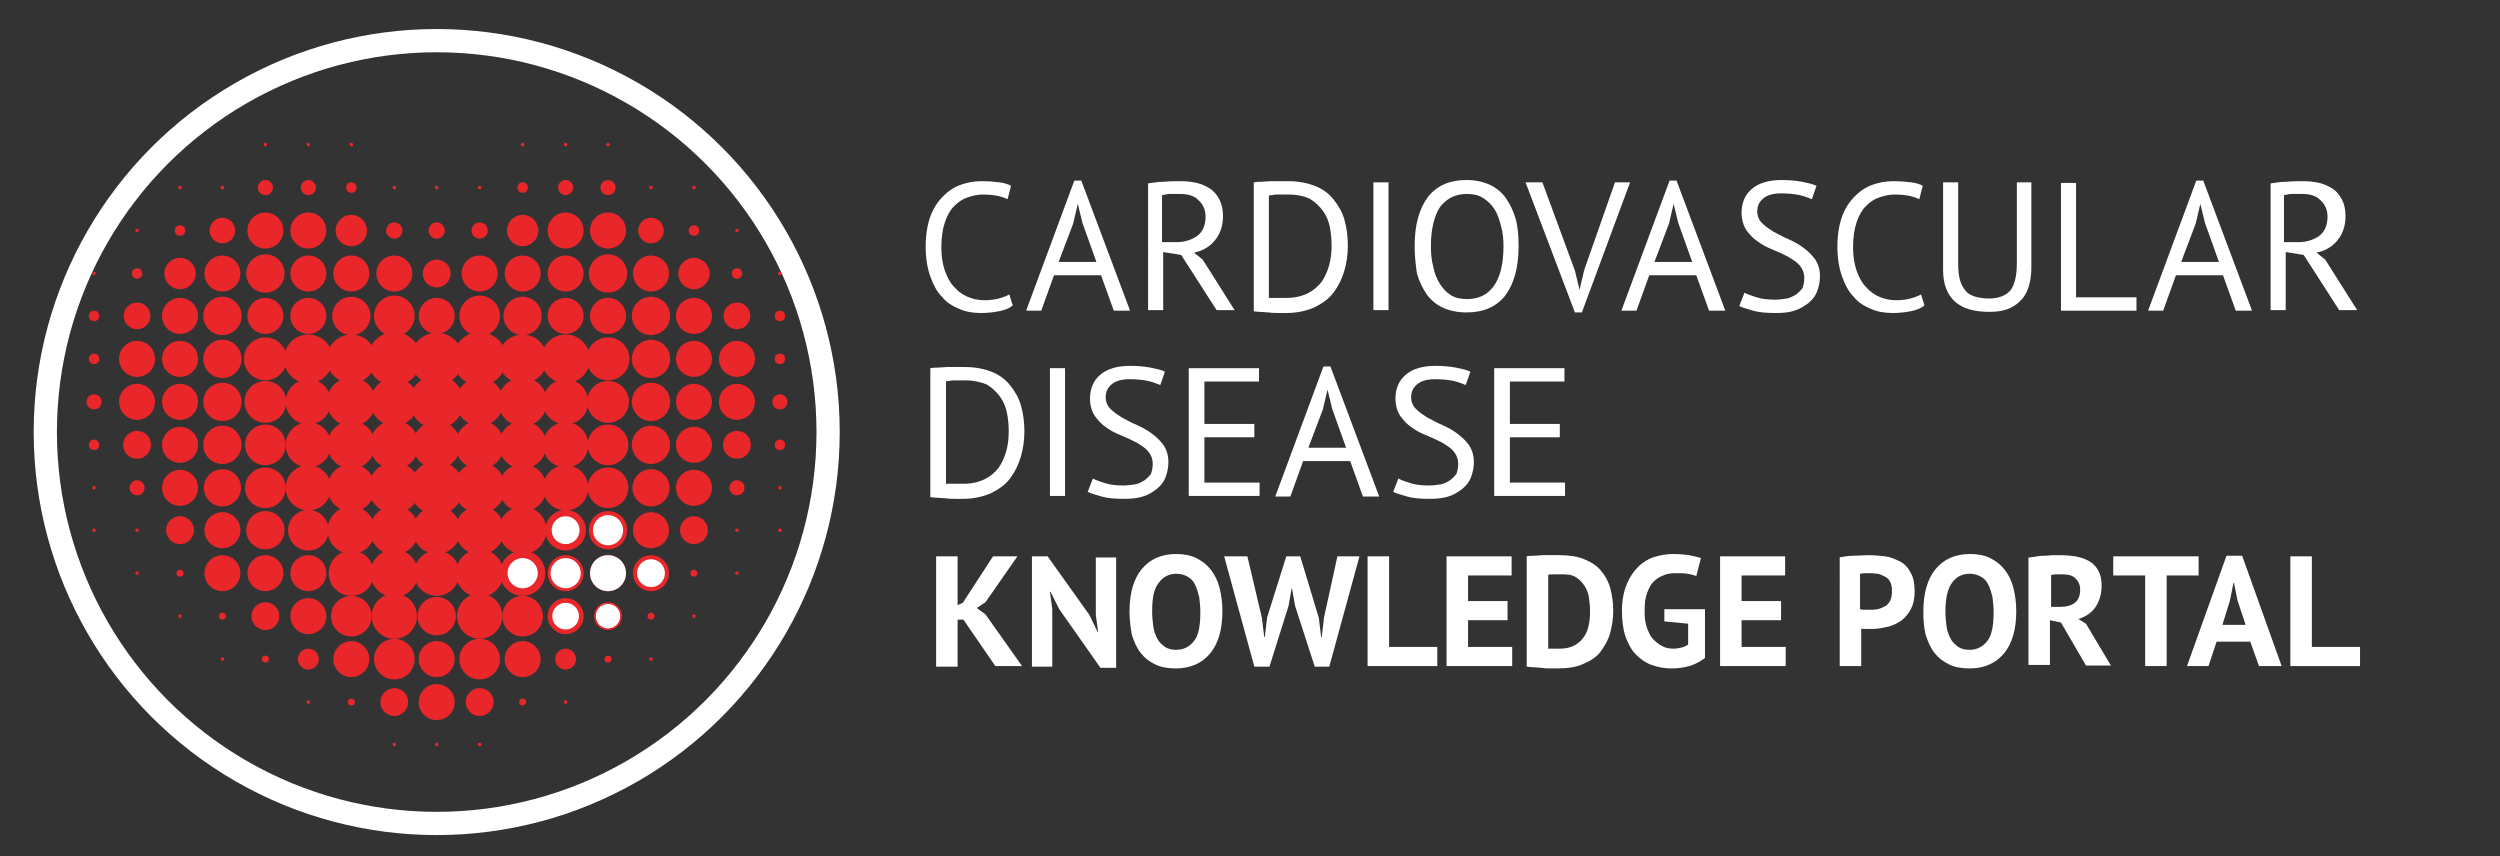 <?xml version="1.0" encoding="utf-8"?>
<!-- Generator: Adobe Illustrator 23.0.4, SVG Export Plug-In . SVG Version: 6.00 Build 0)  -->
<svg version="1.1" id="Layer_1" xmlns="http://www.w3.org/2000/svg" xmlns:xlink="http://www.w3.org/1999/xlink" x="0px" y="0px"
	 viewBox="0 0 430.5 147.4" style="enable-background:new 0 0 430.5 147.4;" xml:space="preserve">
<rect x="0" y="0" width="430.5" height="147.4" fill="#333333" stroke="none"/>
<style type="text/css">
	.st0{fill:#FFFFFF;}
	.st1{fill:#E92629;}
	.st2{fill:none;stroke:#FFFFFF;stroke-width:4;stroke-linejoin:round;stroke-miterlimit:10;}
</style>
<g>
	<g>
		<path class="st0" d="M174.4,52.6c-0.6,0.5-1.4,0.8-2.4,1c-1,0.2-2,0.3-3.1,0.3c-1.3,0-2.6-0.2-3.7-0.7c-1.2-0.5-2.2-1.1-3-2.1
			c-0.9-0.9-1.5-2.1-2-3.5c-0.5-1.4-0.8-3.1-0.8-5.1c0-2.1,0.3-3.8,0.8-5.2s1.3-2.6,2.2-3.5s1.9-1.6,3.1-2c1.1-0.4,2.3-0.6,3.5-0.6
			c1.3,0,2.3,0.1,3.1,0.2c0.8,0.1,1.5,0.3,2,0.6l-0.6,2.3c-1-0.5-2.4-0.8-4.3-0.8c-0.9,0-1.7,0.2-2.6,0.5s-1.6,0.8-2.3,1.5
			c-0.7,0.7-1.2,1.6-1.6,2.8c-0.4,1.2-0.6,2.6-0.6,4.3c0,1.5,0.2,2.8,0.6,4c0.4,1.1,0.9,2.1,1.6,2.8c0.7,0.8,1.4,1.3,2.3,1.7
			s1.9,0.6,2.9,0.6c0.9,0,1.8-0.1,2.5-0.3c0.7-0.2,1.3-0.4,1.8-0.7L174.4,52.6z"/>
		<path class="st0" d="M189.6,47.4h-8.1l-2.2,6.1h-2.6l8.3-22.4h1.2l8.4,22.4h-2.8L189.6,47.4z M182.3,45.1h6.5l-2.4-6.7l-0.8-3.3h0
			l-0.8,3.4L182.3,45.1z"/>
		<path class="st0" d="M197.6,31.6c0.8-0.1,1.7-0.3,2.8-0.3c1-0.1,2-0.1,2.9-0.1c1,0,1.9,0.1,2.8,0.3c0.9,0.2,1.6,0.6,2.3,1
			c0.7,0.5,1.2,1.1,1.6,1.9c0.4,0.8,0.6,1.7,0.6,2.8c0,1.7-0.5,3.1-1.4,4.2c-0.9,1.1-2.1,1.8-3.6,2.1l1.5,1.2l5.5,8.7h-3.1l-6.1-9.5
			l-3.1-0.5v10h-2.6V31.6z M203.3,33.4c-0.3,0-0.6,0-0.9,0s-0.6,0-0.9,0c-0.3,0-0.5,0-0.8,0.1c-0.2,0-0.4,0.1-0.6,0.1v8.1h2.5
			c1.4,0,2.6-0.4,3.6-1.1c0.9-0.7,1.4-1.8,1.4-3.3c0-1.1-0.4-2.1-1.2-2.8C205.8,33.8,204.7,33.4,203.3,33.4z"/>
		<path class="st0" d="M216,31.4c0.4-0.1,0.8-0.1,1.3-0.1c0.5,0,1-0.1,1.5-0.1c0.5,0,1.1,0,1.6,0c0.5,0,1,0,1.4,0
			c1.8,0,3.3,0.3,4.6,0.8c1.3,0.5,2.4,1.3,3.2,2.3s1.5,2.1,1.9,3.5c0.4,1.4,0.6,2.9,0.6,4.5c0,1.5-0.2,2.9-0.6,4.3
			c-0.4,1.4-1,2.6-1.8,3.7s-1.9,1.9-3.3,2.6c-1.3,0.6-3,1-4.9,1c-0.3,0-0.8,0-1.3,0c-0.5,0-1.1,0-1.7-0.1c-0.6,0-1.1-0.1-1.6-0.1
			c-0.5,0-0.8-0.1-1-0.1V31.4z M221.9,33.5c-0.3,0-0.6,0-0.9,0c-0.3,0-0.6,0-1,0c-0.3,0-0.6,0-0.9,0.1c-0.3,0-0.5,0-0.6,0.1v17.6
			c0.1,0,0.3,0,0.6,0c0.3,0,0.6,0,0.9,0c0.3,0,0.6,0,0.9,0c0.3,0,0.5,0,0.6,0c1.5,0,2.7-0.3,3.7-0.8c1-0.5,1.8-1.2,2.4-2
			c0.6-0.9,1-1.8,1.3-2.9c0.3-1.1,0.4-2.2,0.4-3.4c0-1-0.1-2.1-0.3-3.1c-0.2-1-0.6-2-1.2-2.8c-0.6-0.8-1.3-1.5-2.3-2.1
			C224.6,33.8,223.4,33.5,221.9,33.5z"/>
		<path class="st0" d="M236.5,31.4h2.6v22h-2.6V31.4z"/>
		<path class="st0" d="M243.6,42.4c0-3.7,0.8-6.5,2.3-8.5c1.6-2,3.8-2.9,6.6-2.9c1.6,0,2.9,0.3,4,0.8c1.1,0.5,2.1,1.3,2.8,2.3
			c0.7,1,1.3,2.2,1.7,3.6c0.4,1.4,0.5,3,0.5,4.7c0,3.7-0.8,6.5-2.3,8.5c-1.6,2-3.8,2.9-6.7,2.9c-1.5,0-2.9-0.3-4-0.8
			c-1.1-0.5-2.1-1.3-2.8-2.3c-0.7-1-1.3-2.2-1.7-3.6C243.8,45.7,243.6,44.2,243.6,42.4z M246.4,42.4c0,1.2,0.1,2.4,0.4,3.5
			c0.2,1.1,0.6,2.1,1.1,2.9s1.1,1.5,1.9,2c0.8,0.5,1.7,0.7,2.8,0.7c2,0,3.5-0.7,4.6-2.2c1.1-1.5,1.7-3.8,1.7-6.9
			c0-1.2-0.1-2.3-0.4-3.4s-0.6-2.1-1.1-2.9s-1.2-1.5-2-2c-0.8-0.5-1.7-0.7-2.8-0.7c-1.9,0-3.4,0.7-4.6,2.2
			C247,37.1,246.4,39.4,246.4,42.4z"/>
		<path class="st0" d="M271.2,46.6l0.8,3.3h0l0.8-3.4l5.3-15.1h2.6l-8.3,22.4h-1.2l-8.5-22.4h2.9L271.2,46.6z"/>
		<path class="st0" d="M292.1,47.4h-8.1l-2.2,6.1h-2.6l8.3-22.4h1.2l8.4,22.4h-2.8L292.1,47.4z M284.9,45.1h6.5l-2.4-6.7l-0.8-3.3h0
			l-0.8,3.4L284.9,45.1z"/>
		<path class="st0" d="M310.7,47.9c0-0.9-0.3-1.6-0.8-2.2c-0.5-0.6-1.2-1-2-1.5c-0.8-0.4-1.6-0.8-2.6-1.2s-1.8-0.8-2.6-1.4
			c-0.8-0.5-1.4-1.2-2-2c-0.5-0.8-0.8-1.8-0.8-3c0-1.7,0.6-3.1,1.8-4.1c1.2-1,2.9-1.5,5.1-1.5c1.3,0,2.4,0.1,3.5,0.3
			c1,0.2,1.9,0.4,2.5,0.7l-0.8,2.3c-0.5-0.2-1.2-0.5-2.1-0.7c-0.9-0.2-2-0.3-3.2-0.3c-1.4,0-2.4,0.3-3.1,0.9c-0.7,0.6-1,1.3-1,2.2
			c0,0.8,0.3,1.5,0.8,2c0.5,0.5,1.2,1,2,1.5c0.8,0.4,1.6,0.9,2.6,1.3c0.9,0.4,1.8,0.9,2.6,1.5c0.8,0.6,1.4,1.2,2,2
			c0.5,0.8,0.8,1.7,0.8,2.9c0,0.9-0.2,1.8-0.5,2.6c-0.3,0.8-0.8,1.4-1.5,2c-0.7,0.5-1.4,1-2.4,1.3c-0.9,0.3-2,0.4-3.2,0.4
			c-1.6,0-2.9-0.1-3.9-0.4s-1.8-0.5-2.4-0.8l0.9-2.3c0.5,0.3,1.2,0.5,2.1,0.8c0.9,0.3,2,0.4,3.2,0.4c0.7,0,1.3-0.1,2-0.2
			c0.6-0.1,1.1-0.4,1.6-0.7c0.4-0.3,0.8-0.7,1.1-1.1C310.6,49,310.7,48.5,310.7,47.9z"/>
		<path class="st0" d="M331.4,52.6c-0.6,0.5-1.4,0.8-2.4,1c-1,0.2-2,0.3-3.1,0.3c-1.3,0-2.6-0.2-3.7-0.7c-1.2-0.5-2.2-1.1-3-2.1
			c-0.9-0.9-1.5-2.1-2-3.5c-0.5-1.4-0.8-3.1-0.8-5.1c0-2.1,0.3-3.8,0.8-5.2s1.3-2.6,2.2-3.5s1.9-1.6,3.1-2c1.1-0.4,2.3-0.6,3.5-0.6
			c1.3,0,2.3,0.1,3.1,0.2c0.8,0.1,1.5,0.3,2,0.6l-0.6,2.3c-1-0.5-2.4-0.8-4.3-0.8c-0.9,0-1.7,0.2-2.6,0.5s-1.6,0.8-2.3,1.5
			c-0.7,0.7-1.2,1.6-1.6,2.8c-0.4,1.2-0.6,2.6-0.6,4.3c0,1.5,0.2,2.8,0.6,4c0.4,1.1,0.9,2.1,1.6,2.8c0.7,0.8,1.4,1.3,2.3,1.7
			s1.9,0.6,2.9,0.6c0.9,0,1.8-0.1,2.5-0.3c0.7-0.2,1.3-0.4,1.8-0.7L331.4,52.6z"/>
		<path class="st0" d="M347.3,31.4h2.5v14.7c0,1.3-0.2,2.5-0.5,3.4s-0.8,1.8-1.5,2.4c-0.6,0.6-1.4,1.1-2.3,1.4
			c-0.9,0.3-1.9,0.4-3,0.4c-2.6,0-4.6-0.6-5.9-1.8c-1.3-1.2-2-3-2-5.4V31.4h2.6v14c0,1.1,0.1,2.1,0.3,2.8c0.2,0.8,0.6,1.4,1,1.9
			c0.4,0.5,1,0.8,1.7,1c0.7,0.2,1.4,0.3,2.3,0.3c1.7,0,2.9-0.5,3.7-1.4c0.7-0.9,1.1-2.5,1.1-4.6V31.4z"/>
		<path class="st0" d="M367.9,53.5h-13v-22h2.6v19.7h10.4V53.5z"/>
		<path class="st0" d="M382.8,47.4h-8.1l-2.2,6.1h-2.6l8.3-22.4h1.2l8.4,22.4h-2.8L382.8,47.4z M375.6,45.1h6.5l-2.4-6.7l-0.8-3.3h0
			l-0.8,3.4L375.6,45.1z"/>
		<path class="st0" d="M390.9,31.6c0.8-0.1,1.7-0.3,2.8-0.3c1-0.1,2-0.1,2.9-0.1c1,0,1.9,0.1,2.8,0.3c0.9,0.2,1.6,0.6,2.3,1
			c0.7,0.5,1.2,1.1,1.6,1.9c0.4,0.8,0.6,1.7,0.6,2.8c0,1.7-0.5,3.1-1.4,4.2c-0.9,1.1-2.1,1.8-3.6,2.1l1.5,1.2l5.5,8.7h-3.1l-6.1-9.5
			l-3.1-0.5v10h-2.6V31.6z M396.5,33.4c-0.3,0-0.6,0-0.9,0s-0.6,0-0.9,0c-0.3,0-0.5,0-0.8,0.1c-0.2,0-0.4,0.1-0.6,0.1v8.1h2.5
			c1.4,0,2.6-0.4,3.6-1.1c0.9-0.7,1.4-1.8,1.4-3.3c0-1.1-0.4-2.1-1.2-2.8C399,33.8,397.9,33.4,396.5,33.4z"/>
		<path class="st0" d="M160.3,63.4c0.4-0.1,0.8-0.1,1.3-0.1c0.5,0,1-0.1,1.5-0.1c0.5,0,1.1,0,1.6,0c0.5,0,1,0,1.4,0
			c1.8,0,3.3,0.3,4.6,0.8c1.3,0.5,2.4,1.3,3.2,2.3s1.5,2.1,1.9,3.5c0.4,1.4,0.6,2.9,0.6,4.5c0,1.5-0.2,2.9-0.6,4.3
			c-0.4,1.4-1,2.6-1.8,3.7s-1.9,1.9-3.3,2.6c-1.3,0.6-3,1-4.9,1c-0.3,0-0.8,0-1.3,0c-0.5,0-1.1,0-1.7-0.1c-0.6,0-1.1-0.1-1.6-0.1
			c-0.5,0-0.8-0.1-1-0.1V63.4z M166.3,65.5c-0.3,0-0.6,0-0.9,0c-0.3,0-0.6,0-1,0c-0.3,0-0.6,0-0.9,0.1c-0.3,0-0.5,0-0.6,0.1v17.6
			c0.1,0,0.3,0,0.6,0c0.3,0,0.6,0,0.9,0c0.3,0,0.6,0,0.9,0c0.3,0,0.5,0,0.6,0c1.5,0,2.7-0.3,3.7-0.8c1-0.5,1.8-1.2,2.4-2
			c0.6-0.9,1-1.8,1.3-2.9c0.3-1.1,0.4-2.2,0.4-3.4c0-1-0.1-2.1-0.3-3.1c-0.2-1-0.6-2-1.2-2.8c-0.6-0.8-1.3-1.5-2.3-2.1
			C168.9,65.8,167.7,65.5,166.3,65.5z"/>
		<path class="st0" d="M180.8,63.4h2.6v22h-2.6V63.4z"/>
		<path class="st0" d="M198.5,79.9c0-0.9-0.3-1.6-0.8-2.2c-0.5-0.6-1.2-1-2-1.5c-0.8-0.4-1.6-0.8-2.6-1.2s-1.8-0.8-2.6-1.4
			c-0.8-0.5-1.4-1.2-2-2c-0.5-0.8-0.8-1.8-0.8-3c0-1.7,0.6-3.1,1.8-4.1c1.2-1,2.9-1.5,5.1-1.5c1.3,0,2.4,0.1,3.5,0.3
			c1,0.2,1.9,0.4,2.5,0.7l-0.8,2.3c-0.5-0.2-1.2-0.5-2.1-0.7c-0.9-0.2-2-0.3-3.2-0.3c-1.4,0-2.4,0.3-3.1,0.9c-0.7,0.6-1,1.3-1,2.2
			c0,0.8,0.3,1.5,0.8,2c0.5,0.5,1.2,1,2,1.5c0.8,0.4,1.6,0.9,2.6,1.3c0.9,0.4,1.8,0.9,2.6,1.5c0.8,0.6,1.4,1.2,2,2
			c0.5,0.8,0.8,1.7,0.8,2.9c0,0.9-0.2,1.8-0.5,2.6c-0.3,0.8-0.8,1.4-1.5,2c-0.7,0.5-1.4,1-2.4,1.3c-0.9,0.3-2,0.4-3.2,0.4
			c-1.6,0-2.9-0.1-3.9-0.4s-1.8-0.5-2.4-0.8l0.9-2.3c0.5,0.3,1.2,0.5,2.1,0.8c0.9,0.3,2,0.4,3.2,0.4c0.7,0,1.3-0.1,2-0.2
			c0.6-0.1,1.1-0.4,1.6-0.7c0.4-0.3,0.8-0.7,1.1-1.1C198.4,81,198.5,80.5,198.5,79.9z"/>
		<path class="st0" d="M204.8,63.4h12v2.3h-9.4V73h8.6v2.3h-8.6v7.8h9.5v2.3h-12.2V63.4z"/>
		<path class="st0" d="M232.5,79.4h-8.1l-2.2,6.1h-2.6l8.3-22.4h1.2l8.4,22.4h-2.8L232.5,79.4z M225.3,77.1h6.5l-2.4-6.7l-0.8-3.3h0
			l-0.8,3.4L225.3,77.1z"/>
		<path class="st0" d="M251.1,79.9c0-0.9-0.3-1.6-0.8-2.2c-0.5-0.6-1.2-1-2-1.5c-0.8-0.4-1.6-0.8-2.6-1.2s-1.8-0.8-2.6-1.4
			c-0.8-0.5-1.4-1.2-2-2c-0.5-0.8-0.8-1.8-0.8-3c0-1.7,0.6-3.1,1.8-4.1c1.2-1,2.9-1.5,5.1-1.5c1.3,0,2.4,0.1,3.5,0.3
			c1,0.2,1.9,0.4,2.5,0.7l-0.8,2.3c-0.5-0.2-1.2-0.5-2.1-0.7c-0.9-0.2-2-0.3-3.2-0.3c-1.4,0-2.4,0.3-3.1,0.9c-0.7,0.6-1,1.3-1,2.2
			c0,0.8,0.3,1.5,0.8,2c0.5,0.5,1.2,1,2,1.5c0.8,0.4,1.6,0.9,2.6,1.3c0.9,0.4,1.8,0.9,2.6,1.5c0.8,0.6,1.4,1.2,2,2
			c0.5,0.8,0.8,1.7,0.8,2.9c0,0.9-0.2,1.8-0.5,2.6c-0.3,0.8-0.8,1.4-1.5,2c-0.7,0.5-1.4,1-2.4,1.3c-0.9,0.3-2,0.4-3.2,0.4
			c-1.6,0-2.9-0.1-3.9-0.4s-1.8-0.5-2.4-0.8l0.9-2.3c0.5,0.3,1.2,0.5,2.1,0.8c0.9,0.3,2,0.4,3.2,0.4c0.7,0,1.3-0.1,2-0.2
			c0.6-0.1,1.1-0.4,1.6-0.7c0.4-0.3,0.8-0.7,1.1-1.1C251,81,251.1,80.5,251.1,79.9z"/>
		<path class="st0" d="M257.4,63.4h12v2.3H260V73h8.6v2.3H260v7.8h9.5v2.3h-12.2V63.4z"/>
	</g>
	<g>
		<g>
			<path class="st0" d="M165.9,106.7h-1v8.1h-3.7V95.8h3.7v8.4l0.9-0.4l5.2-8h4.2l-5.5,7.9l-1.5,1l1.5,1.1l6.3,8.9h-4.6L165.9,106.7
				z"/>
			<path class="st0" d="M182.4,104.9l-1.5-3h-0.1l0.4,3v9.9h-3.5v-19h2.7l7.2,10.1l1.4,2.9h0.1l-0.4-2.9v-9.9h3.5v19h-2.7
				L182.4,104.9z"/>
			<path class="st0" d="M194.5,105.3c0-3.1,0.7-5.6,2.1-7.3c1.4-1.7,3.4-2.6,5.9-2.6c1.3,0,2.5,0.2,3.5,0.7c1,0.5,1.8,1.1,2.5,2
				c0.7,0.9,1.2,1.9,1.5,3.1c0.3,1.2,0.5,2.5,0.5,4c0,3.2-0.7,5.6-2.1,7.3c-1.4,1.7-3.4,2.6-5.9,2.6c-1.4,0-2.6-0.2-3.6-0.7
				c-1-0.5-1.8-1.1-2.5-2c-0.7-0.9-1.1-1.9-1.5-3.1C194.7,108.1,194.5,106.8,194.5,105.3z M198.4,105.3c0,1,0.1,1.8,0.2,2.6
				s0.4,1.5,0.7,2.1c0.3,0.6,0.8,1,1.3,1.4c0.5,0.3,1.1,0.5,1.9,0.5c1.3,0,2.3-0.5,3.1-1.5s1.1-2.7,1.1-5c0-0.9-0.1-1.8-0.2-2.6
				c-0.2-0.8-0.4-1.5-0.7-2.1c-0.3-0.6-0.7-1.1-1.3-1.4c-0.5-0.3-1.2-0.5-1.9-0.5c-1.3,0-2.3,0.5-3.1,1.6
				C198.7,101.4,198.4,103,198.4,105.3z"/>
			<path class="st0" d="M217.3,106.4l0.4,3.3h0.1l0.4-3.4l3.3-10.5h2.4l3.2,10.6l0.4,3.3h0.1l0.4-3.4l2.3-10.5h3.8l-5.2,19h-2.5
				l-3.4-10.5l-0.5-2.9h-0.1l-0.5,2.9l-3.3,10.5H216l-5.2-19h4L217.3,106.4z"/>
			<path class="st0" d="M247.5,114.7h-12V95.8h3.7v15.6h8.3V114.7z"/>
			<path class="st0" d="M249.1,95.8h11.2v3.3h-7.5v4.4h6.8v3.3h-6.8v4.6h7.6v3.3h-11.3V95.8z"/>
			<path class="st0" d="M262.9,95.8c0.4-0.1,0.8-0.1,1.3-0.1c0.5,0,1-0.1,1.5-0.1c0.5,0,1,0,1.5,0c0.5,0,0.9,0,1.3,0
				c1.7,0,3.1,0.2,4.3,0.7c1.2,0.5,2.2,1.1,2.9,2c0.7,0.8,1.3,1.9,1.6,3c0.3,1.2,0.5,2.5,0.5,3.9c0,1.3-0.2,2.5-0.5,3.7
				s-0.9,2.2-1.6,3.2s-1.8,1.7-3,2.2c-1.2,0.6-2.8,0.8-4.6,0.8c-0.3,0-0.7,0-1.1,0c-0.5,0-1,0-1.5-0.1c-0.5,0-1-0.1-1.5-0.1
				s-0.8-0.1-1.1-0.1V95.8z M268.7,98.9c-0.4,0-0.8,0-1.2,0c-0.4,0-0.7,0-0.9,0.1v12.7c0.1,0,0.2,0,0.4,0c0.2,0,0.4,0,0.6,0
				c0.2,0,0.4,0,0.6,0c0.2,0,0.3,0,0.4,0c1,0,1.9-0.2,2.6-0.6c0.7-0.4,1.2-0.9,1.6-1.5c0.4-0.6,0.7-1.3,0.8-2.1
				c0.2-0.8,0.2-1.6,0.2-2.5c0-0.7-0.1-1.5-0.2-2.2c-0.1-0.7-0.4-1.4-0.8-2c-0.4-0.6-0.9-1.1-1.6-1.5S269.7,98.9,268.7,98.9z"/>
			<path class="st0" d="M286.6,104.9h7v8.4c-0.8,0.6-1.7,1.1-2.7,1.4c-1.1,0.3-2.1,0.4-3.1,0.4c-1.2,0-2.3-0.2-3.4-0.6
				s-1.9-1-2.7-1.8c-0.8-0.8-1.3-1.8-1.8-3.1c-0.4-1.2-0.6-2.7-0.6-4.4c0-1.8,0.3-3.3,0.8-4.5c0.5-1.3,1.2-2.3,2-3.1
				c0.8-0.8,1.8-1.4,2.8-1.7s2.1-0.5,3.2-0.5s2,0.1,2.8,0.2c0.8,0.2,1.5,0.3,2,0.5l-0.8,3.1c-0.5-0.2-1-0.3-1.5-0.4
				c-0.6-0.1-1.3-0.1-2.1-0.1c-0.8,0-1.5,0.1-2.1,0.4c-0.6,0.2-1.2,0.6-1.7,1.1c-0.5,0.5-0.8,1.2-1.1,2c-0.3,0.8-0.4,1.8-0.4,3
				c0,1.1,0.1,2.1,0.4,2.9c0.3,0.8,0.6,1.5,1.1,2s1,0.9,1.6,1.2c0.6,0.3,1.2,0.4,1.9,0.4c0.5,0,0.9-0.1,1.4-0.2
				c0.4-0.1,0.8-0.3,1.1-0.5v-3.6l-4.1-0.4V104.9z"/>
			<path class="st0" d="M296.2,95.8h11.2v3.3h-7.5v4.4h6.8v3.3h-6.8v4.6h7.6v3.3h-11.3V95.8z"/>
			<path class="st0" d="M316.6,96c0.8-0.1,1.6-0.3,2.5-0.3s1.8-0.1,2.7-0.1c0.9,0,1.9,0.1,2.8,0.2s1.8,0.5,2.6,0.9s1.4,1.1,1.8,1.9
				c0.5,0.8,0.7,1.9,0.7,3.2c0,1.2-0.2,2.2-0.6,3c-0.4,0.8-1,1.5-1.6,2c-0.7,0.5-1.5,0.9-2.3,1.1c-0.9,0.2-1.8,0.4-2.7,0.4
				c-0.1,0-0.2,0-0.4,0s-0.4,0-0.6,0c-0.2,0-0.4,0-0.6,0c-0.2,0-0.4,0-0.4-0.1v6.5h-3.7V96z M322.1,98.7c-0.4,0-0.7,0-1,0
				c-0.3,0-0.6,0.1-0.8,0.1v6.1c0.1,0,0.2,0,0.3,0.1c0.1,0,0.3,0,0.5,0c0.2,0,0.3,0,0.5,0s0.3,0,0.3,0c0.5,0,1,0,1.4-0.1
				c0.5-0.1,0.9-0.3,1.3-0.5c0.4-0.2,0.7-0.6,0.9-1c0.2-0.4,0.3-1,0.3-1.7c0-0.6-0.1-1.1-0.3-1.5c-0.2-0.4-0.5-0.7-0.9-0.9
				c-0.4-0.2-0.8-0.4-1.2-0.5C323,98.8,322.6,98.7,322.1,98.7z"/>
			<path class="st0" d="M331.2,105.3c0-3.1,0.7-5.6,2.1-7.3c1.4-1.7,3.4-2.6,5.9-2.6c1.3,0,2.5,0.2,3.5,0.7c1,0.5,1.8,1.1,2.5,2
				c0.7,0.9,1.2,1.9,1.5,3.1c0.3,1.2,0.5,2.5,0.5,4c0,3.2-0.7,5.6-2.1,7.3c-1.4,1.7-3.4,2.6-5.9,2.6c-1.4,0-2.6-0.2-3.6-0.7
				c-1-0.5-1.8-1.1-2.5-2c-0.7-0.9-1.1-1.9-1.5-3.1C331.3,108.1,331.2,106.8,331.2,105.3z M335,105.3c0,1,0.1,1.8,0.2,2.6
				s0.4,1.5,0.7,2.1c0.3,0.6,0.8,1,1.3,1.4c0.5,0.3,1.1,0.5,1.9,0.5c1.3,0,2.3-0.5,3.1-1.5s1.1-2.7,1.1-5c0-0.9-0.1-1.8-0.2-2.6
				c-0.2-0.8-0.4-1.5-0.7-2.1c-0.3-0.6-0.7-1.1-1.3-1.4c-0.5-0.3-1.2-0.5-1.9-0.5c-1.3,0-2.3,0.5-3.1,1.6
				C335.4,101.4,335,103,335,105.3z"/>
			<path class="st0" d="M349.5,96c0.4-0.1,0.9-0.1,1.3-0.2c0.5-0.1,1-0.1,1.4-0.1c0.5,0,0.9-0.1,1.4-0.1c0.4,0,0.9,0,1.2,0
				c0.9,0,1.8,0.1,2.6,0.2c0.9,0.2,1.6,0.4,2.3,0.8c0.7,0.4,1.2,0.9,1.6,1.6c0.4,0.7,0.6,1.6,0.6,2.6c0,1.5-0.4,2.8-1.1,3.8
				c-0.7,1-1.7,1.6-2.9,2l1.3,0.8l4.3,7.2h-4.3l-4.3-7.4l-1.9-0.4v7.7h-3.7V96z M355.2,98.9c-0.4,0-0.8,0-1.1,0
				c-0.4,0-0.7,0.1-0.9,0.1v5.5h1.6c1,0,1.8-0.2,2.5-0.7c0.6-0.5,0.9-1.2,0.9-2.3c0-0.8-0.3-1.4-0.8-1.9S356.2,98.9,355.2,98.9z"/>
			<path class="st0" d="M378.6,99.1h-5.5v15.6h-3.7V99.1h-5.5v-3.3h14.7V99.1z"/>
			<path class="st0" d="M387.5,110.5h-5.8l-1.4,4.2h-3.7l6.8-19h2.7l6.8,19h-3.9L387.5,110.5z M382.7,107.6h4l-1.4-4.2l-0.6-3h-0.1
				l-0.6,3L382.7,107.6z"/>
			<path class="st0" d="M406.4,114.7h-12V95.8h3.7v15.6h8.3V114.7z"/>
		</g>
	</g>
</g>
<g>
	<g>
		<g>
			<circle class="st1" cx="90" cy="24.9" r="0.3"/>
			<circle class="st1" cx="97.4" cy="24.9" r="0.3"/>
			<circle class="st1" cx="104.7" cy="24.9" r="0.3"/>
			<circle class="st1" cx="75.2" cy="32.3" r="0.3"/>
			<circle class="st1" cx="82.6" cy="32.3" r="0.3"/>
			<circle class="st1" cx="90" cy="32.3" r="0.9"/>
			<circle class="st1" cx="97.4" cy="32.3" r="1.3"/>
			<circle class="st1" cx="104.7" cy="32.3" r="1.3"/>
			<circle class="st1" cx="112.1" cy="32.3" r="0.3"/>
			<circle class="st1" cx="119.5" cy="32.3" r="0.3"/>
			<circle class="st1" cx="75.2" cy="39.7" r="1.4"/>
			<circle class="st1" cx="82.6" cy="39.7" r="1.4"/>
			<circle class="st1" cx="90" cy="39.7" r="2.7"/>
			<circle class="st1" cx="97.4" cy="39.7" r="3.1"/>
			<circle class="st1" cx="104.7" cy="39.7" r="3.1"/>
			<circle class="st1" cx="112.1" cy="39.7" r="2.2"/>
			<circle class="st1" cx="119.5" cy="39.7" r="0.9"/>
			<circle class="st1" cx="126.9" cy="39.7" r="0.3"/>
			<circle class="st1" cx="75.2" cy="47.1" r="2.4"/>
			<circle class="st1" cx="82.6" cy="47.1" r="3.1"/>
			<circle class="st1" cx="90" cy="47.1" r="3.1"/>
			<circle class="st1" cx="97.4" cy="47.1" r="3.1"/>
			<circle class="st1" cx="104.7" cy="47.1" r="3.3"/>
			<circle class="st1" cx="112.1" cy="47.1" r="3.1"/>
			<circle class="st1" cx="119.5" cy="47.1" r="2.7"/>
			<circle class="st1" cx="126.9" cy="47.1" r="0.9"/>
			<circle class="st1" cx="134.3" cy="47.1" r="0.3"/>
			<circle class="st1" cx="75.2" cy="54.4" r="3.1"/>
			<circle class="st1" cx="82.6" cy="54.4" r="3.5"/>
			<circle class="st1" cx="90" cy="54.4" r="3.3"/>
			<circle class="st1" cx="97.4" cy="54.4" r="3.1"/>
			<circle class="st1" cx="104.7" cy="54.4" r="3.1"/>
			<circle class="st1" cx="112.1" cy="54.4" r="3.3"/>
			<circle class="st1" cx="119.5" cy="54.4" r="3.1"/>
			<circle class="st1" cx="126.9" cy="54.4" r="2.3"/>
			<circle class="st1" cx="134.3" cy="54.4" r="0.9"/>
			<circle class="st1" cx="75.2" cy="61.8" r="4.5"/>
			<circle class="st1" cx="82.6" cy="61.8" r="4.6"/>
			<circle class="st1" cx="90" cy="61.8" r="4.2"/>
			<circle class="st1" cx="97.4" cy="61.8" r="4.2"/>
			<circle class="st1" cx="104.7" cy="61.8" r="3.7"/>
			<circle class="st1" cx="112.1" cy="61.8" r="3.3"/>
			<circle class="st1" cx="119.5" cy="61.8" r="3.1"/>
			<circle class="st1" cx="126.9" cy="61.8" r="3.1"/>
			<circle class="st1" cx="134.3" cy="61.8" r="0.9"/>
			<circle class="st1" cx="141.6" cy="61.8" r="0.3"/>
			<circle class="st1" cx="75.2" cy="69.2" r="4.6"/>
			<circle class="st1" cx="82.6" cy="69.2" r="4.1"/>
			<circle class="st1" cx="90" cy="69.2" r="4.2"/>
			<circle class="st1" cx="97.4" cy="69.2" r="3.9"/>
			<circle class="st1" cx="104.7" cy="69.2" r="3.6"/>
			<circle class="st1" cx="112.1" cy="69.2" r="3.3"/>
			<circle class="st1" cx="119.5" cy="69.2" r="3.1"/>
			<circle class="st1" cx="126.9" cy="69.2" r="3.1"/>
			<circle class="st1" cx="134.3" cy="69.2" r="1.3"/>
			<circle class="st1" cx="141.6" cy="69.2" r="0.3"/>
			<circle class="st1" cx="75.2" cy="76.6" r="4.1"/>
			<circle class="st1" cx="82.6" cy="76.6" r="4.2"/>
			<circle class="st1" cx="90" cy="76.6" r="4.1"/>
			<circle class="st1" cx="97.4" cy="76.6" r="3.9"/>
			<circle class="st1" cx="104.7" cy="76.6" r="3.5"/>
			<circle class="st1" cx="112.1" cy="76.6" r="3.3"/>
			<circle class="st1" cx="119.5" cy="76.6" r="3.1"/>
			<circle class="st1" cx="126.9" cy="76.6" r="2.4"/>
			<circle class="st1" cx="134.3" cy="76.6" r="0.9"/>
			<circle class="st1" cx="75.2" cy="84" r="4.6"/>
			<circle class="st1" cx="82.6" cy="84" r="4.4"/>
			<circle class="st1" cx="90" cy="84" r="4.1"/>
			<circle class="st1" cx="97.4" cy="84" r="3.9"/>
			<circle class="st1" cx="104.7" cy="84" r="3.5"/>
			<circle class="st1" cx="112.1" cy="84" r="3.2"/>
			<circle class="st1" cx="119.5" cy="84" r="3.1"/>
			<circle class="st1" cx="126.9" cy="84" r="1.3"/>
			<circle class="st1" cx="134.3" cy="84" r="0.3"/>
			<circle class="st1" cx="75.2" cy="91.3" r="4.1"/>
			<circle class="st1" cx="82.6" cy="91.3" r="4.2"/>
			<circle class="st1" cx="90" cy="91.3" r="4.1"/>
			<circle class="st1" cx="97.4" cy="91.3" r="3.5"/>
			<circle class="st0" cx="97.4" cy="91.3" r="2.4"/>
			<circle class="st1" cx="104.7" cy="91.3" r="3.3"/>
			<circle class="st0" cx="104.7" cy="91.3" r="2.6"/>
			<circle class="st1" cx="112.1" cy="91.3" r="3.1"/>
			<circle class="st1" cx="119.5" cy="91.3" r="2.4"/>
			<circle class="st1" cx="126.9" cy="91.3" r="0.3"/>
			<circle class="st1" cx="134.3" cy="91.3" r="0.3"/>
			<circle class="st1" cx="75.2" cy="98.7" r="3.9"/>
			<circle class="st1" cx="82.6" cy="98.7" r="4.1"/>
			<circle class="st1" cx="90" cy="98.7" r="3.9"/>
			<circle class="st0" cx="90" cy="98.7" r="2.6"/>
			<circle class="st1" cx="97.4" cy="98.7" r="3.1"/>
			<circle class="st0" cx="97.4" cy="98.7" r="2.6"/>
			<circle class="st1" cx="104.7" cy="98.7" r="3.1"/>
			<circle class="st0" cx="104.7" cy="98.7" r="3.1"/>
			<circle class="st1" cx="112.1" cy="98.7" r="3.1"/>
			<circle class="st0" cx="112.1" cy="98.7" r="2.4"/>
			<circle class="st1" cx="119.5" cy="98.7" r="0.6"/>
			<circle class="st1" cx="126.9" cy="98.7" r="0.3"/>
			<circle class="st1" cx="75.2" cy="106.1" r="3.3"/>
			<circle class="st1" cx="82.6" cy="106.1" r="3.9"/>
			<circle class="st1" cx="90" cy="106.1" r="3.5"/>
			<circle class="st1" cx="97.4" cy="106.1" r="3.1"/>
			<circle class="st0" cx="97.4" cy="106.1" r="2.3"/>
			<circle class="st1" cx="104.7" cy="106.1" r="2.4"/>
			<circle class="st0" cx="104.7" cy="106.1" r="2.1"/>
			<circle class="st1" cx="112.1" cy="106.1" r="0.6"/>
			<circle class="st1" cx="119.5" cy="106.1" r="0.3"/>
			<circle class="st1" cx="75.2" cy="113.5" r="3.1"/>
			<circle class="st1" cx="82.6" cy="113.5" r="3.5"/>
			<circle class="st1" cx="90" cy="113.5" r="3.1"/>
			<circle class="st1" cx="97.4" cy="113.5" r="1.8"/>
			<circle class="st1" cx="104.7" cy="113.5" r="0.6"/>
			<circle class="st1" cx="112.1" cy="113.5" r="0.3"/>
			<circle class="st1" cx="75.2" cy="120.9" r="3.1"/>
			<circle class="st1" cx="82.6" cy="120.9" r="2.4"/>
			<circle class="st1" cx="90" cy="120.9" r="0.6"/>
			<circle class="st1" cx="97.4" cy="120.9" r="0.3"/>
			<circle class="st1" cx="75.2" cy="128.2" r="0.3"/>
			<circle class="st1" cx="82.6" cy="128.2" r="0.3"/>
		</g>
		<g>
			<circle class="st1" cx="60.5" cy="24.9" r="0.3"/>
			<circle class="st1" cx="53.1" cy="24.9" r="0.3"/>
			<circle class="st1" cx="45.7" cy="24.9" r="0.3"/>
			<circle class="st1" cx="67.9" cy="32.3" r="0.3"/>
			<circle class="st1" cx="60.5" cy="32.3" r="0.9"/>
			<circle class="st1" cx="53.1" cy="32.3" r="1.3"/>
			<circle class="st1" cx="45.7" cy="32.3" r="1.3"/>
			<circle class="st1" cx="38.3" cy="32.3" r="0.3"/>
			<circle class="st1" cx="31" cy="32.3" r="0.3"/>
			<circle class="st1" cx="67.9" cy="39.7" r="1.4"/>
			<circle class="st1" cx="60.5" cy="39.7" r="2.7"/>
			<circle class="st1" cx="53.1" cy="39.7" r="3.1"/>
			<circle class="st1" cx="45.7" cy="39.7" r="3.1"/>
			<circle class="st1" cx="38.3" cy="39.7" r="2.2"/>
			<circle class="st1" cx="31" cy="39.7" r="0.9"/>
			<circle class="st1" cx="23.6" cy="39.7" r="0.3"/>
			<circle class="st1" cx="67.9" cy="47.1" r="3.1"/>
			<circle class="st1" cx="60.5" cy="47.1" r="3.1"/>
			<circle class="st1" cx="53.1" cy="47.1" r="3.1"/>
			<circle class="st1" cx="45.7" cy="47.1" r="3.3"/>
			<circle class="st1" cx="38.3" cy="47.1" r="3.1"/>
			<circle class="st1" cx="31" cy="47.1" r="2.7"/>
			<circle class="st1" cx="23.6" cy="47.1" r="0.9"/>
			<circle class="st1" cx="16.2" cy="47.1" r="0.3"/>
			<circle class="st1" cx="67.9" cy="54.4" r="3.5"/>
			<circle class="st1" cx="60.5" cy="54.4" r="3.3"/>
			<circle class="st1" cx="53.1" cy="54.4" r="3.1"/>
			<circle class="st1" cx="45.7" cy="54.4" r="3.1"/>
			<circle class="st1" cx="38.3" cy="54.4" r="3.3"/>
			<circle class="st1" cx="31" cy="54.4" r="3.1"/>
			<circle class="st1" cx="23.6" cy="54.4" r="2.3"/>
			<circle class="st1" cx="16.2" cy="54.4" r="0.9"/>
			<circle class="st1" cx="67.9" cy="61.8" r="4.6"/>
			<circle class="st1" cx="60.5" cy="61.8" r="4.2"/>
			<circle class="st1" cx="53.1" cy="61.8" r="4.2"/>
			<circle class="st1" cx="45.7" cy="61.8" r="3.7"/>
			<circle class="st1" cx="38.3" cy="61.8" r="3.3"/>
			<circle class="st1" cx="31" cy="61.8" r="3.1"/>
			<circle class="st1" cx="23.6" cy="61.8" r="3.1"/>
			<circle class="st1" cx="16.2" cy="61.8" r="0.9"/>
			<circle class="st1" cx="8.8" cy="61.8" r="0.3"/>
			<circle class="st1" cx="67.9" cy="69.2" r="4.1"/>
			<circle class="st1" cx="60.5" cy="69.2" r="4.2"/>
			<circle class="st1" cx="53.1" cy="69.2" r="3.9"/>
			<circle class="st1" cx="45.7" cy="69.2" r="3.6"/>
			<circle class="st1" cx="38.3" cy="69.2" r="3.3"/>
			<circle class="st1" cx="31" cy="69.2" r="3.1"/>
			<circle class="st1" cx="23.6" cy="69.2" r="3.1"/>
			<circle class="st1" cx="16.2" cy="69.2" r="1.3"/>
			<circle class="st1" cx="8.8" cy="69.2" r="0.3"/>
			<circle class="st1" cx="67.9" cy="76.6" r="4.2"/>
			<circle class="st1" cx="60.5" cy="76.6" r="4.1"/>
			<circle class="st1" cx="53.1" cy="76.6" r="3.9"/>
			<circle class="st1" cx="45.7" cy="76.6" r="3.5"/>
			<circle class="st1" cx="38.3" cy="76.6" r="3.3"/>
			<circle class="st1" cx="31" cy="76.6" r="3.1"/>
			<circle class="st1" cx="23.6" cy="76.6" r="2.4"/>
			<circle class="st1" cx="16.2" cy="76.6" r="0.9"/>
			<circle class="st1" cx="67.9" cy="84" r="4.4"/>
			<circle class="st1" cx="60.5" cy="84" r="4.1"/>
			<circle class="st1" cx="53.1" cy="84" r="3.9"/>
			<circle class="st1" cx="45.7" cy="84" r="3.5"/>
			<circle class="st1" cx="38.3" cy="84" r="3.2"/>
			<circle class="st1" cx="31" cy="84" r="3.1"/>
			<circle class="st1" cx="23.6" cy="84" r="1.3"/>
			<circle class="st1" cx="16.2" cy="84" r="0.3"/>
			<circle class="st1" cx="67.9" cy="91.3" r="4.2"/>
			<circle class="st1" cx="60.5" cy="91.3" r="4.1"/>
			<circle class="st1" cx="53.1" cy="91.3" r="3.5"/>
			<circle class="st1" cx="45.7" cy="91.3" r="3.3"/>
			<circle class="st1" cx="38.3" cy="91.3" r="3.1"/>
			<circle class="st1" cx="31" cy="91.3" r="2.4"/>
			<circle class="st1" cx="23.6" cy="91.3" r="0.3"/>
			<circle class="st1" cx="16.2" cy="91.3" r="0.3"/>
			<circle class="st1" cx="67.9" cy="98.7" r="4.1"/>
			<circle class="st1" cx="60.5" cy="98.7" r="3.9"/>
			<circle class="st1" cx="53.1" cy="98.7" r="3.1"/>
			<circle class="st1" cx="45.7" cy="98.7" r="3.1"/>
			<circle class="st1" cx="38.3" cy="98.7" r="3.1"/>
			<circle class="st1" cx="31" cy="98.7" r="0.6"/>
			<circle class="st1" cx="23.6" cy="98.7" r="0.3"/>
			<circle class="st1" cx="67.9" cy="106.1" r="3.9"/>
			<circle class="st1" cx="60.5" cy="106.1" r="3.5"/>
			<circle class="st1" cx="53.1" cy="106.1" r="3.1"/>
			<circle class="st1" cx="45.7" cy="106.1" r="2.4"/>
			<circle class="st1" cx="38.3" cy="106.1" r="0.6"/>
			<circle class="st1" cx="31" cy="106.1" r="0.3"/>
			<circle class="st1" cx="67.9" cy="113.5" r="3.5"/>
			<circle class="st1" cx="60.5" cy="113.5" r="3.1"/>
			<circle class="st1" cx="53.1" cy="113.5" r="1.8"/>
			<circle class="st1" cx="45.7" cy="113.5" r="0.6"/>
			<circle class="st1" cx="38.3" cy="113.5" r="0.3"/>
			<circle class="st1" cx="67.9" cy="120.9" r="2.4"/>
			<circle class="st1" cx="60.5" cy="120.9" r="0.6"/>
			<circle class="st1" cx="53.1" cy="120.9" r="0.3"/>
			<circle class="st1" cx="67.9" cy="128.2" r="0.3"/>
		</g>
	</g>
</g>
<circle class="st2" cx="75.2" cy="74.4" r="67.4"/>
</svg>
